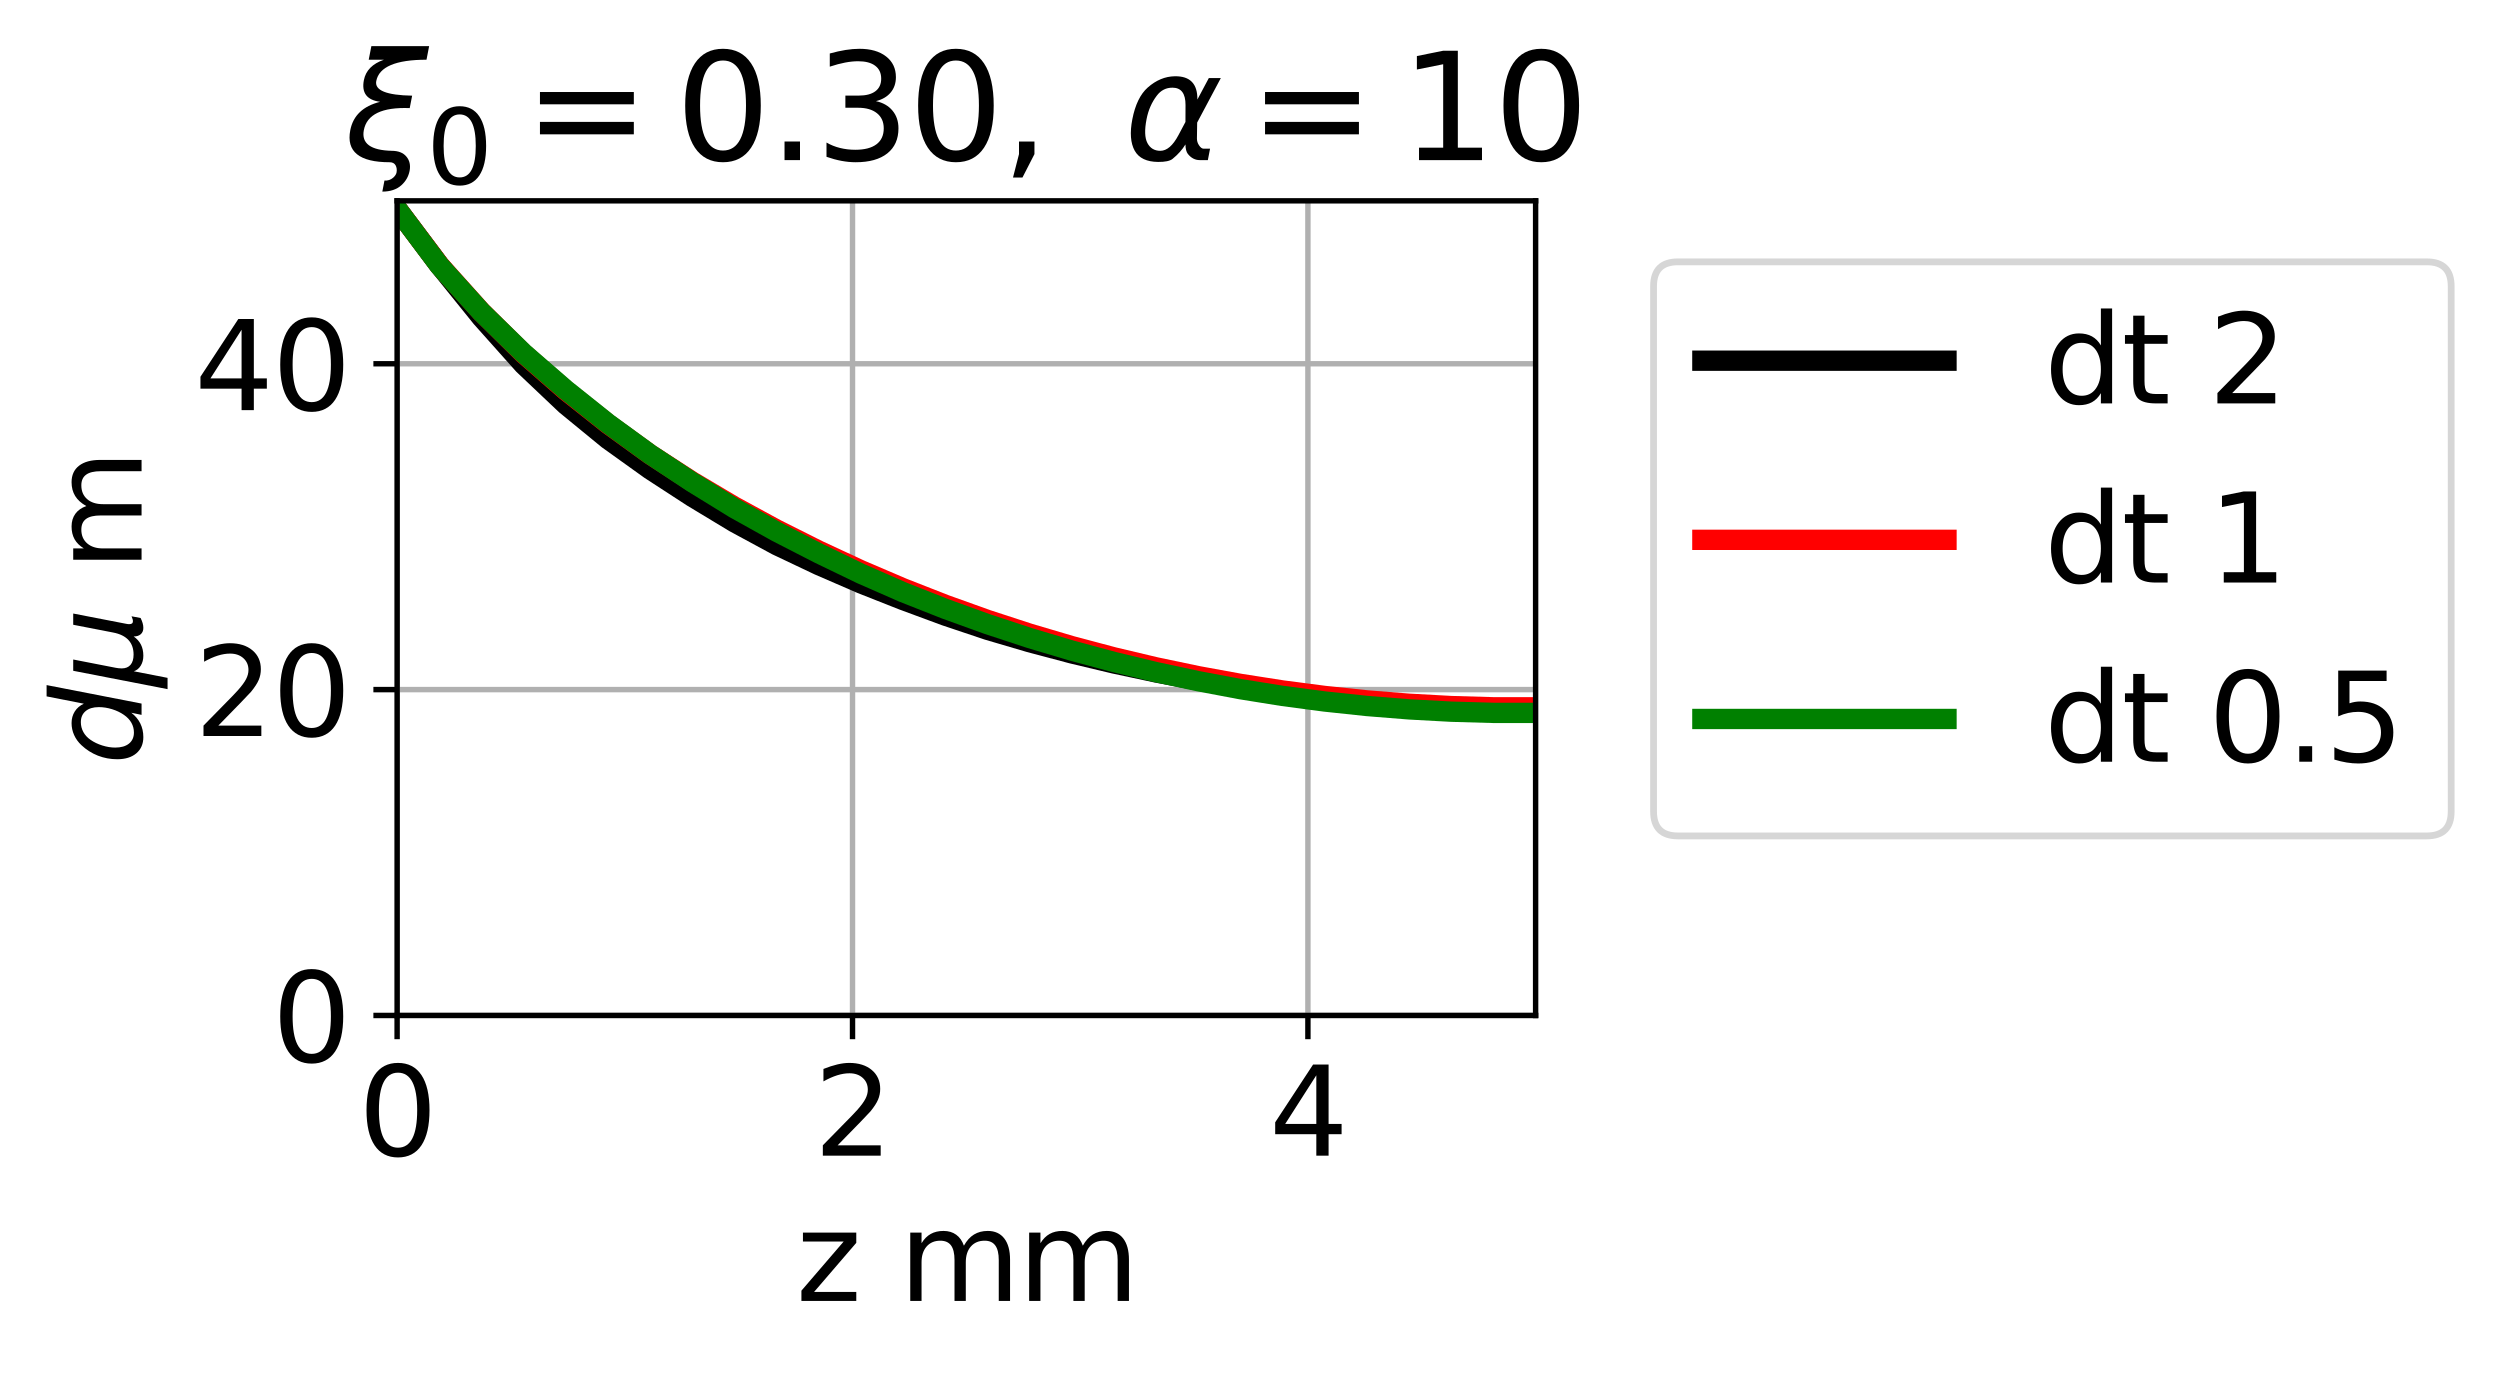 <?xml version="1.0" encoding="utf-8" standalone="no"?>
<!DOCTYPE svg PUBLIC "-//W3C//DTD SVG 1.1//EN"
  "http://www.w3.org/Graphics/SVG/1.1/DTD/svg11.dtd">
<svg xmlns:xlink="http://www.w3.org/1999/xlink" width="368.692pt" height="202.8pt" viewBox="0 0 368.692 202.8" xmlns="http://www.w3.org/2000/svg" version="1.1">
 <defs>
  <style type="text/css">*{stroke-linejoin: round; stroke-linecap: butt}</style>
 </defs>
 <g id="figure_1">
  <g id="patch_1">
   <path d="M 0 202.8 
L 368.692 202.8 
L 368.692 0 
L 0 0 
z
" style="fill: #ffffff"/>
  </g>
  <g id="axes_1">
   <g id="patch_2">
    <path d="M 58.565 149.758 
L 226.467 149.758 
L 226.467 29.616 
L 58.565 29.616 
z
" style="fill: #ffffff"/>
   </g>
   <g id="matplotlib.axis_1">
    <g id="xtick_1">
     <g id="line2d_1">
      <path d="M 58.565 149.758 
L 58.565 29.616 
" clip-path="url(#p93374fe03c)" style="fill: none; stroke: #b0b0b0; stroke-width: 0.8; stroke-linecap: square"/>
     </g>
     <g id="line2d_2">
      <defs>
       <path id="m26661e2ed4" d="M 0 0 
L 0 3.5 
" style="stroke: #000000; stroke-width: 0.8"/>
      </defs>
      <g>
       <use xlink:href="#m26661e2ed4" x="58.565" y="149.758" style="stroke: #000000; stroke-width: 0.8"/>
      </g>
     </g>
     <g id="text_1">
      <!-- 0 -->
      <g transform="translate(52.839 170.435) scale(0.18 -0.18)">
       <defs>
        <path id="DejaVuSans-30" d="M 2034 4250 
Q 1547 4250 1301 3770 
Q 1056 3291 1056 2328 
Q 1056 1369 1301 889 
Q 1547 409 2034 409 
Q 2525 409 2770 889 
Q 3016 1369 3016 2328 
Q 3016 3291 2770 3770 
Q 2525 4250 2034 4250 
z
M 2034 4750 
Q 2819 4750 3233 4129 
Q 3647 3509 3647 2328 
Q 3647 1150 3233 529 
Q 2819 -91 2034 -91 
Q 1250 -91 836 529 
Q 422 1150 422 2328 
Q 422 3509 836 4129 
Q 1250 4750 2034 4750 
z
" transform="scale(0.016)"/>
       </defs>
       <use xlink:href="#DejaVuSans-30"/>
      </g>
     </g>
    </g>
    <g id="xtick_2">
     <g id="line2d_3">
      <path d="M 125.726 149.758 
L 125.726 29.616 
" clip-path="url(#p93374fe03c)" style="fill: none; stroke: #b0b0b0; stroke-width: 0.8; stroke-linecap: square"/>
     </g>
     <g id="line2d_4">
      <g>
       <use xlink:href="#m26661e2ed4" x="125.726" y="149.758" style="stroke: #000000; stroke-width: 0.8"/>
      </g>
     </g>
     <g id="text_2">
      <!-- 2 -->
      <g transform="translate(119.999 170.435) scale(0.18 -0.18)">
       <defs>
        <path id="DejaVuSans-32" d="M 1228 531 
L 3431 531 
L 3431 0 
L 469 0 
L 469 531 
Q 828 903 1448 1529 
Q 2069 2156 2228 2338 
Q 2531 2678 2651 2914 
Q 2772 3150 2772 3378 
Q 2772 3750 2511 3984 
Q 2250 4219 1831 4219 
Q 1534 4219 1204 4116 
Q 875 4013 500 3803 
L 500 4441 
Q 881 4594 1212 4672 
Q 1544 4750 1819 4750 
Q 2544 4750 2975 4387 
Q 3406 4025 3406 3419 
Q 3406 3131 3298 2873 
Q 3191 2616 2906 2266 
Q 2828 2175 2409 1742 
Q 1991 1309 1228 531 
z
" transform="scale(0.016)"/>
       </defs>
       <use xlink:href="#DejaVuSans-32"/>
      </g>
     </g>
    </g>
    <g id="xtick_3">
     <g id="line2d_5">
      <path d="M 192.886 149.758 
L 192.886 29.616 
" clip-path="url(#p93374fe03c)" style="fill: none; stroke: #b0b0b0; stroke-width: 0.8; stroke-linecap: square"/>
     </g>
     <g id="line2d_6">
      <g>
       <use xlink:href="#m26661e2ed4" x="192.886" y="149.758" style="stroke: #000000; stroke-width: 0.8"/>
      </g>
     </g>
     <g id="text_3">
      <!-- 4 -->
      <g transform="translate(187.16 170.435) scale(0.18 -0.18)">
       <defs>
        <path id="DejaVuSans-34" d="M 2419 4116 
L 825 1625 
L 2419 1625 
L 2419 4116 
z
M 2253 4666 
L 3047 4666 
L 3047 1625 
L 3713 1625 
L 3713 1100 
L 3047 1100 
L 3047 0 
L 2419 0 
L 2419 1100 
L 313 1100 
L 313 1709 
L 2253 4666 
z
" transform="scale(0.016)"/>
       </defs>
       <use xlink:href="#DejaVuSans-34"/>
      </g>
     </g>
    </g>
    <g id="text_4">
     <!-- z mm -->
     <g transform="translate(117.399 191.856) scale(0.18 -0.18)">
      <defs>
       <path id="DejaVuSans-7a" d="M 353 3500 
L 3084 3500 
L 3084 2975 
L 922 459 
L 3084 459 
L 3084 0 
L 275 0 
L 275 525 
L 2438 3041 
L 353 3041 
L 353 3500 
z
" transform="scale(0.016)"/>
       <path id="DejaVuSans-20" transform="scale(0.016)"/>
       <path id="DejaVuSans-6d" d="M 3328 2828 
Q 3544 3216 3844 3400 
Q 4144 3584 4550 3584 
Q 5097 3584 5394 3201 
Q 5691 2819 5691 2113 
L 5691 0 
L 5113 0 
L 5113 2094 
Q 5113 2597 4934 2840 
Q 4756 3084 4391 3084 
Q 3944 3084 3684 2787 
Q 3425 2491 3425 1978 
L 3425 0 
L 2847 0 
L 2847 2094 
Q 2847 2600 2669 2842 
Q 2491 3084 2119 3084 
Q 1678 3084 1418 2786 
Q 1159 2488 1159 1978 
L 1159 0 
L 581 0 
L 581 3500 
L 1159 3500 
L 1159 2956 
Q 1356 3278 1631 3431 
Q 1906 3584 2284 3584 
Q 2666 3584 2933 3390 
Q 3200 3197 3328 2828 
z
" transform="scale(0.016)"/>
      </defs>
      <use xlink:href="#DejaVuSans-7a"/>
      <use xlink:href="#DejaVuSans-20" x="52.49"/>
      <use xlink:href="#DejaVuSans-6d" x="84.277"/>
      <use xlink:href="#DejaVuSans-6d" x="181.689"/>
     </g>
    </g>
   </g>
   <g id="matplotlib.axis_2">
    <g id="ytick_1">
     <g id="line2d_7">
      <path d="M 58.565 149.758 
L 226.467 149.758 
" clip-path="url(#p93374fe03c)" style="fill: none; stroke: #b0b0b0; stroke-width: 0.8; stroke-linecap: square"/>
     </g>
     <g id="line2d_8">
      <defs>
       <path id="m18bd89af8e" d="M 0 0 
L -3.5 0 
" style="stroke: #000000; stroke-width: 0.8"/>
      </defs>
      <g>
       <use xlink:href="#m18bd89af8e" x="58.565" y="149.758" style="stroke: #000000; stroke-width: 0.8"/>
      </g>
     </g>
     <g id="text_5">
      <!-- 0 -->
      <g transform="translate(40.112 156.597) scale(0.18 -0.18)">
       <use xlink:href="#DejaVuSans-30"/>
      </g>
     </g>
    </g>
    <g id="ytick_2">
     <g id="line2d_9">
      <path d="M 58.565 101.701 
L 226.467 101.701 
" clip-path="url(#p93374fe03c)" style="fill: none; stroke: #b0b0b0; stroke-width: 0.8; stroke-linecap: square"/>
     </g>
     <g id="line2d_10">
      <g>
       <use xlink:href="#m18bd89af8e" x="58.565" y="101.701" style="stroke: #000000; stroke-width: 0.8"/>
      </g>
     </g>
     <g id="text_6">
      <!-- 20 -->
      <g transform="translate(28.66 108.54) scale(0.18 -0.18)">
       <use xlink:href="#DejaVuSans-32"/>
       <use xlink:href="#DejaVuSans-30" x="63.623"/>
      </g>
     </g>
    </g>
    <g id="ytick_3">
     <g id="line2d_11">
      <path d="M 58.565 53.644 
L 226.467 53.644 
" clip-path="url(#p93374fe03c)" style="fill: none; stroke: #b0b0b0; stroke-width: 0.8; stroke-linecap: square"/>
     </g>
     <g id="line2d_12">
      <g>
       <use xlink:href="#m18bd89af8e" x="58.565" y="53.644" style="stroke: #000000; stroke-width: 0.8"/>
      </g>
     </g>
     <g id="text_7">
      <!-- 40 -->
      <g transform="translate(28.66 60.483) scale(0.18 -0.18)">
       <use xlink:href="#DejaVuSans-34"/>
       <use xlink:href="#DejaVuSans-30" x="63.623"/>
      </g>
     </g>
    </g>
    <g id="text_8">
     <!-- $d \mu$ m -->
     <g transform="translate(20.88 112.817) rotate(-90) scale(0.18 -0.18)">
      <defs>
       <path id="DejaVuSans-Oblique-64" d="M 2675 525 
Q 2444 222 2128 65 
Q 1813 -91 1428 -91 
Q 903 -91 598 267 
Q 294 625 294 1247 
Q 294 1766 478 2236 
Q 663 2706 1013 3078 
Q 1244 3325 1534 3454 
Q 1825 3584 2144 3584 
Q 2481 3584 2739 3421 
Q 2997 3259 3138 2956 
L 3513 4863 
L 4091 4863 
L 3144 0 
L 2566 0 
L 2675 525 
z
M 891 1350 
Q 891 897 1095 644 
Q 1300 391 1663 391 
Q 1931 391 2161 520 
Q 2391 650 2566 903 
Q 2750 1166 2856 1509 
Q 2963 1853 2963 2188 
Q 2963 2622 2758 2865 
Q 2553 3109 2194 3109 
Q 1922 3109 1687 2981 
Q 1453 2853 1288 2613 
Q 1106 2353 998 2009 
Q 891 1666 891 1350 
z
" transform="scale(0.016)"/>
       <path id="DejaVuSans-Oblique-3bc" d="M -84 -1331 
L 856 3500 
L 1434 3500 
L 1009 1322 
Q 997 1256 987 1175 
Q 978 1094 978 1013 
Q 978 722 1161 565 
Q 1344 409 1684 409 
Q 2147 409 2431 671 
Q 2716 934 2816 1459 
L 3213 3500 
L 3788 3500 
L 3266 809 
Q 3253 750 3248 706 
Q 3244 663 3244 628 
Q 3244 531 3283 486 
Q 3322 441 3406 441 
Q 3438 441 3492 456 
Q 3547 472 3647 513 
L 3559 50 
Q 3422 -19 3297 -55 
Q 3172 -91 3053 -91 
Q 2847 -91 2730 40 
Q 2613 172 2613 403 
Q 2438 153 2195 31 
Q 1953 -91 1625 -91 
Q 1334 -91 1117 43 
Q 900 178 831 397 
L 494 -1331 
L -84 -1331 
z
" transform="scale(0.016)"/>
      </defs>
      <use xlink:href="#DejaVuSans-Oblique-64" transform="translate(0 0.016)"/>
      <use xlink:href="#DejaVuSans-Oblique-3bc" transform="translate(63.477 0.016)"/>
      <use xlink:href="#DejaVuSans-20" transform="translate(127.1 0.016)"/>
      <use xlink:href="#DejaVuSans-6d" transform="translate(158.887 0.016)"/>
     </g>
    </g>
   </g>
   <g id="line2d_13">
    <path d="M 58.565 30.817 
L 64.784 39.098 
L 71.002 46.81 
L 77.221 53.777 
L 83.439 59.67 
L 89.658 64.766 
L 95.877 69.224 
L 102.095 73.268 
L 108.314 77.025 
L 114.532 80.391 
L 120.751 83.341 
L 126.969 86.036 
L 133.188 88.492 
L 139.407 90.791 
L 145.625 92.878 
L 151.844 94.709 
L 158.062 96.361 
L 164.281 97.844 
L 170.5 99.17 
L 176.718 100.348 
L 182.937 101.389 
L 189.155 102.301 
L 195.374 103.089 
L 201.592 103.757 
L 207.811 104.305 
L 214.03 104.724 
L 220.248 104.983 
L 226.467 104.983 
" clip-path="url(#p93374fe03c)" style="fill: none; stroke: #000000; stroke-width: 3; stroke-linecap: square"/>
   </g>
   <g id="line2d_14">
    <path d="M 58.565 30.817 
L 64.784 39.08 
L 71.002 46.005 
L 77.221 52.162 
L 83.439 57.591 
L 89.658 62.52 
L 95.877 67.011 
L 102.095 71.031 
L 108.314 74.717 
L 114.532 78.1 
L 120.751 81.218 
L 126.969 84.104 
L 133.188 86.761 
L 139.407 89.198 
L 145.625 91.427 
L 151.844 93.455 
L 158.062 95.293 
L 164.281 96.946 
L 170.5 98.421 
L 176.718 99.723 
L 182.937 100.858 
L 189.155 101.829 
L 195.374 102.64 
L 201.592 103.292 
L 207.811 103.788 
L 214.03 104.13 
L 220.248 104.31 
L 226.467 104.31 
" clip-path="url(#p93374fe03c)" style="fill: none; stroke: #ff0000; stroke-width: 3; stroke-linecap: square"/>
   </g>
   <g id="line2d_15">
    <path d="M 58.565 30.817 
L 64.784 39.138 
L 71.002 46.032 
L 77.221 52.096 
L 83.439 57.494 
L 89.658 62.464 
L 95.877 67.002 
L 102.095 71.12 
L 108.314 74.952 
L 114.532 78.415 
L 120.751 81.607 
L 126.969 84.61 
L 133.188 87.338 
L 139.407 89.795 
L 145.625 92.044 
L 151.844 94.093 
L 158.062 95.951 
L 164.281 97.627 
L 170.5 99.128 
L 176.718 100.461 
L 182.937 101.636 
L 189.155 102.635 
L 195.374 103.457 
L 201.592 104.118 
L 207.811 104.617 
L 214.03 104.957 
L 220.248 105.133 
L 226.467 105.133 
" clip-path="url(#p93374fe03c)" style="fill: none; stroke: #008000; stroke-width: 3; stroke-linecap: square"/>
   </g>
   <g id="patch_3">
    <path d="M 58.565 149.758 
L 58.565 29.616 
" style="fill: none; stroke: #000000; stroke-width: 0.8; stroke-linejoin: miter; stroke-linecap: square"/>
   </g>
   <g id="patch_4">
    <path d="M 226.467 149.758 
L 226.467 29.616 
" style="fill: none; stroke: #000000; stroke-width: 0.8; stroke-linejoin: miter; stroke-linecap: square"/>
   </g>
   <g id="patch_5">
    <path d="M 58.565 149.758 
L 226.467 149.758 
" style="fill: none; stroke: #000000; stroke-width: 0.8; stroke-linejoin: miter; stroke-linecap: square"/>
   </g>
   <g id="patch_6">
    <path d="M 58.565 29.616 
L 226.467 29.616 
" style="fill: none; stroke: #000000; stroke-width: 0.8; stroke-linejoin: miter; stroke-linecap: square"/>
   </g>
   <g id="text_9">
    <!-- $\xi_0 = 0.30, \ \alpha=10$ -->
    <g transform="translate(50.824 23.616) scale(0.216 -0.216)">
     <defs>
      <path id="DejaVuSans-Oblique-3be" d="M 2016 397 
Q 2428 394 2628 159 
Q 2844 -88 2772 -463 
Q 2700 -822 2422 -1072 
Q 2119 -1344 1609 -1344 
Q 1656 -1109 1700 -872 
Q 1913 -888 2072 -750 
Q 2194 -641 2216 -525 
Q 2247 -359 2175 -222 
Q 2100 -91 1922 -91 
Q -25 -91 241 1275 
Q 422 2213 1516 2488 
Q 663 2600 822 3413 
Q 941 4028 1678 4284 
L 1028 4284 
L 1141 4863 
L 3606 4863 
L 3494 4284 
Q 1528 4284 1350 3375 
Q 1234 2778 2881 2750 
L 2778 2219 
Q 1009 2288 819 1275 
Q 659 428 2016 397 
z
" transform="scale(0.016)"/>
      <path id="DejaVuSans-3d" d="M 678 2906 
L 4684 2906 
L 4684 2381 
L 678 2381 
L 678 2906 
z
M 678 1631 
L 4684 1631 
L 4684 1100 
L 678 1100 
L 678 1631 
z
" transform="scale(0.016)"/>
      <path id="DejaVuSans-2e" d="M 684 794 
L 1344 794 
L 1344 0 
L 684 0 
L 684 794 
z
" transform="scale(0.016)"/>
      <path id="DejaVuSans-33" d="M 2597 2516 
Q 3050 2419 3304 2112 
Q 3559 1806 3559 1356 
Q 3559 666 3084 287 
Q 2609 -91 1734 -91 
Q 1441 -91 1130 -33 
Q 819 25 488 141 
L 488 750 
Q 750 597 1062 519 
Q 1375 441 1716 441 
Q 2309 441 2620 675 
Q 2931 909 2931 1356 
Q 2931 1769 2642 2001 
Q 2353 2234 1838 2234 
L 1294 2234 
L 1294 2753 
L 1863 2753 
Q 2328 2753 2575 2939 
Q 2822 3125 2822 3475 
Q 2822 3834 2567 4026 
Q 2313 4219 1838 4219 
Q 1578 4219 1281 4162 
Q 984 4106 628 3988 
L 628 4550 
Q 988 4650 1302 4700 
Q 1616 4750 1894 4750 
Q 2613 4750 3031 4423 
Q 3450 4097 3450 3541 
Q 3450 3153 3228 2886 
Q 3006 2619 2597 2516 
z
" transform="scale(0.016)"/>
      <path id="DejaVuSans-2c" d="M 750 794 
L 1409 794 
L 1409 256 
L 897 -744 
L 494 -744 
L 750 256 
L 750 794 
z
" transform="scale(0.016)"/>
      <path id="DejaVuSans-Oblique-3b1" d="M 2619 1628 
L 2622 2350 
Q 2625 3088 2069 3091 
Q 1653 3094 1394 2747 
Q 1069 2319 959 1747 
Q 825 1059 994 731 
Q 1169 397 1547 397 
Q 1966 397 2319 1063 
L 2619 1628 
z
M 2166 3578 
Q 3141 3594 3128 2584 
Q 3128 2584 3616 3500 
L 4128 3500 
L 3119 1603 
L 3109 919 
Q 3109 766 3194 638 
Q 3291 488 3391 488 
L 3669 488 
L 3575 0 
L 3228 0 
Q 2934 0 2722 263 
Q 2622 394 2619 669 
Q 2416 334 2066 50 
Q 1900 -81 1453 -78 
Q 722 -72 456 397 
Q 184 884 353 1747 
Q 534 2675 1009 3097 
Q 1544 3569 2166 3578 
z
" transform="scale(0.016)"/>
      <path id="DejaVuSans-31" d="M 794 531 
L 1825 531 
L 1825 4091 
L 703 3866 
L 703 4441 
L 1819 4666 
L 2450 4666 
L 2450 531 
L 3481 531 
L 3481 0 
L 794 0 
L 794 531 
z
" transform="scale(0.016)"/>
     </defs>
     <use xlink:href="#DejaVuSans-Oblique-3be" transform="translate(0 0.016)"/>
     <use xlink:href="#DejaVuSans-30" transform="translate(55.762 -16.391) scale(0.7)"/>
     <use xlink:href="#DejaVuSans-3d" transform="translate(122.515 0.016)"/>
     <use xlink:href="#DejaVuSans-30" transform="translate(225.786 0.016)"/>
     <use xlink:href="#DejaVuSans-2e" transform="translate(289.409 0.016)"/>
     <use xlink:href="#DejaVuSans-33" transform="translate(321.196 0.016)"/>
     <use xlink:href="#DejaVuSans-30" transform="translate(384.819 0.016)"/>
     <use xlink:href="#DejaVuSans-2c" transform="translate(448.442 0.016)"/>
     <use xlink:href="#DejaVuSans-Oblique-3b1" transform="translate(532.182 0.016)"/>
     <use xlink:href="#DejaVuSans-3d" transform="translate(617.583 0.016)"/>
     <use xlink:href="#DejaVuSans-31" transform="translate(720.854 0.016)"/>
     <use xlink:href="#DejaVuSans-30" transform="translate(784.477 0.016)"/>
    </g>
   </g>
   <g id="legend_1">
    <g id="patch_7">
     <path d="M 247.462 123.278 
L 357.892 123.278 
Q 361.492 123.278 361.492 119.678 
L 361.492 42.216 
Q 361.492 38.616 357.892 38.616 
L 247.462 38.616 
Q 243.862 38.616 243.862 42.216 
L 243.862 119.678 
Q 243.862 123.278 247.462 123.278 
z
" style="fill: #ffffff; opacity: 0.8; stroke: #cccccc; stroke-linejoin: miter"/>
    </g>
    <g id="line2d_16">
     <path d="M 251.062 53.193 
L 269.062 53.193 
L 287.062 53.193 
" style="fill: none; stroke: #000000; stroke-width: 3; stroke-linecap: square"/>
    </g>
    <g id="text_10">
     <!-- dt 2 -->
     <g transform="translate(301.462 59.493) scale(0.18 -0.18)">
      <defs>
       <path id="DejaVuSans-64" d="M 2906 2969 
L 2906 4863 
L 3481 4863 
L 3481 0 
L 2906 0 
L 2906 525 
Q 2725 213 2448 61 
Q 2172 -91 1784 -91 
Q 1150 -91 751 415 
Q 353 922 353 1747 
Q 353 2572 751 3078 
Q 1150 3584 1784 3584 
Q 2172 3584 2448 3432 
Q 2725 3281 2906 2969 
z
M 947 1747 
Q 947 1113 1208 752 
Q 1469 391 1925 391 
Q 2381 391 2643 752 
Q 2906 1113 2906 1747 
Q 2906 2381 2643 2742 
Q 2381 3103 1925 3103 
Q 1469 3103 1208 2742 
Q 947 2381 947 1747 
z
" transform="scale(0.016)"/>
       <path id="DejaVuSans-74" d="M 1172 4494 
L 1172 3500 
L 2356 3500 
L 2356 3053 
L 1172 3053 
L 1172 1153 
Q 1172 725 1289 603 
Q 1406 481 1766 481 
L 2356 481 
L 2356 0 
L 1766 0 
Q 1100 0 847 248 
Q 594 497 594 1153 
L 594 3053 
L 172 3053 
L 172 3500 
L 594 3500 
L 594 4494 
L 1172 4494 
z
" transform="scale(0.016)"/>
      </defs>
      <use xlink:href="#DejaVuSans-64"/>
      <use xlink:href="#DejaVuSans-74" x="63.477"/>
      <use xlink:href="#DejaVuSans-20" x="102.686"/>
      <use xlink:href="#DejaVuSans-32" x="134.473"/>
     </g>
    </g>
    <g id="line2d_17">
     <path d="M 251.062 79.614 
L 269.062 79.614 
L 287.062 79.614 
" style="fill: none; stroke: #ff0000; stroke-width: 3; stroke-linecap: square"/>
    </g>
    <g id="text_11">
     <!-- dt 1 -->
     <g transform="translate(301.462 85.914) scale(0.18 -0.18)">
      <use xlink:href="#DejaVuSans-64"/>
      <use xlink:href="#DejaVuSans-74" x="63.477"/>
      <use xlink:href="#DejaVuSans-20" x="102.686"/>
      <use xlink:href="#DejaVuSans-31" x="134.473"/>
     </g>
    </g>
    <g id="line2d_18">
     <path d="M 251.062 106.034 
L 269.062 106.034 
L 287.062 106.034 
" style="fill: none; stroke: #008000; stroke-width: 3; stroke-linecap: square"/>
    </g>
    <g id="text_12">
     <!-- dt 0.5 -->
     <g transform="translate(301.462 112.334) scale(0.18 -0.18)">
      <defs>
       <path id="DejaVuSans-35" d="M 691 4666 
L 3169 4666 
L 3169 4134 
L 1269 4134 
L 1269 2991 
Q 1406 3038 1543 3061 
Q 1681 3084 1819 3084 
Q 2600 3084 3056 2656 
Q 3513 2228 3513 1497 
Q 3513 744 3044 326 
Q 2575 -91 1722 -91 
Q 1428 -91 1123 -41 
Q 819 9 494 109 
L 494 744 
Q 775 591 1075 516 
Q 1375 441 1709 441 
Q 2250 441 2565 725 
Q 2881 1009 2881 1497 
Q 2881 1984 2565 2268 
Q 2250 2553 1709 2553 
Q 1456 2553 1204 2497 
Q 953 2441 691 2322 
L 691 4666 
z
" transform="scale(0.016)"/>
      </defs>
      <use xlink:href="#DejaVuSans-64"/>
      <use xlink:href="#DejaVuSans-74" x="63.477"/>
      <use xlink:href="#DejaVuSans-20" x="102.686"/>
      <use xlink:href="#DejaVuSans-30" x="134.473"/>
      <use xlink:href="#DejaVuSans-2e" x="198.096"/>
      <use xlink:href="#DejaVuSans-35" x="229.883"/>
     </g>
    </g>
   </g>
  </g>
 </g>
 <defs>
  <clipPath id="p93374fe03c">
   <rect x="58.565" y="29.616" width="167.902" height="120.142"/>
  </clipPath>
 </defs>
</svg>
